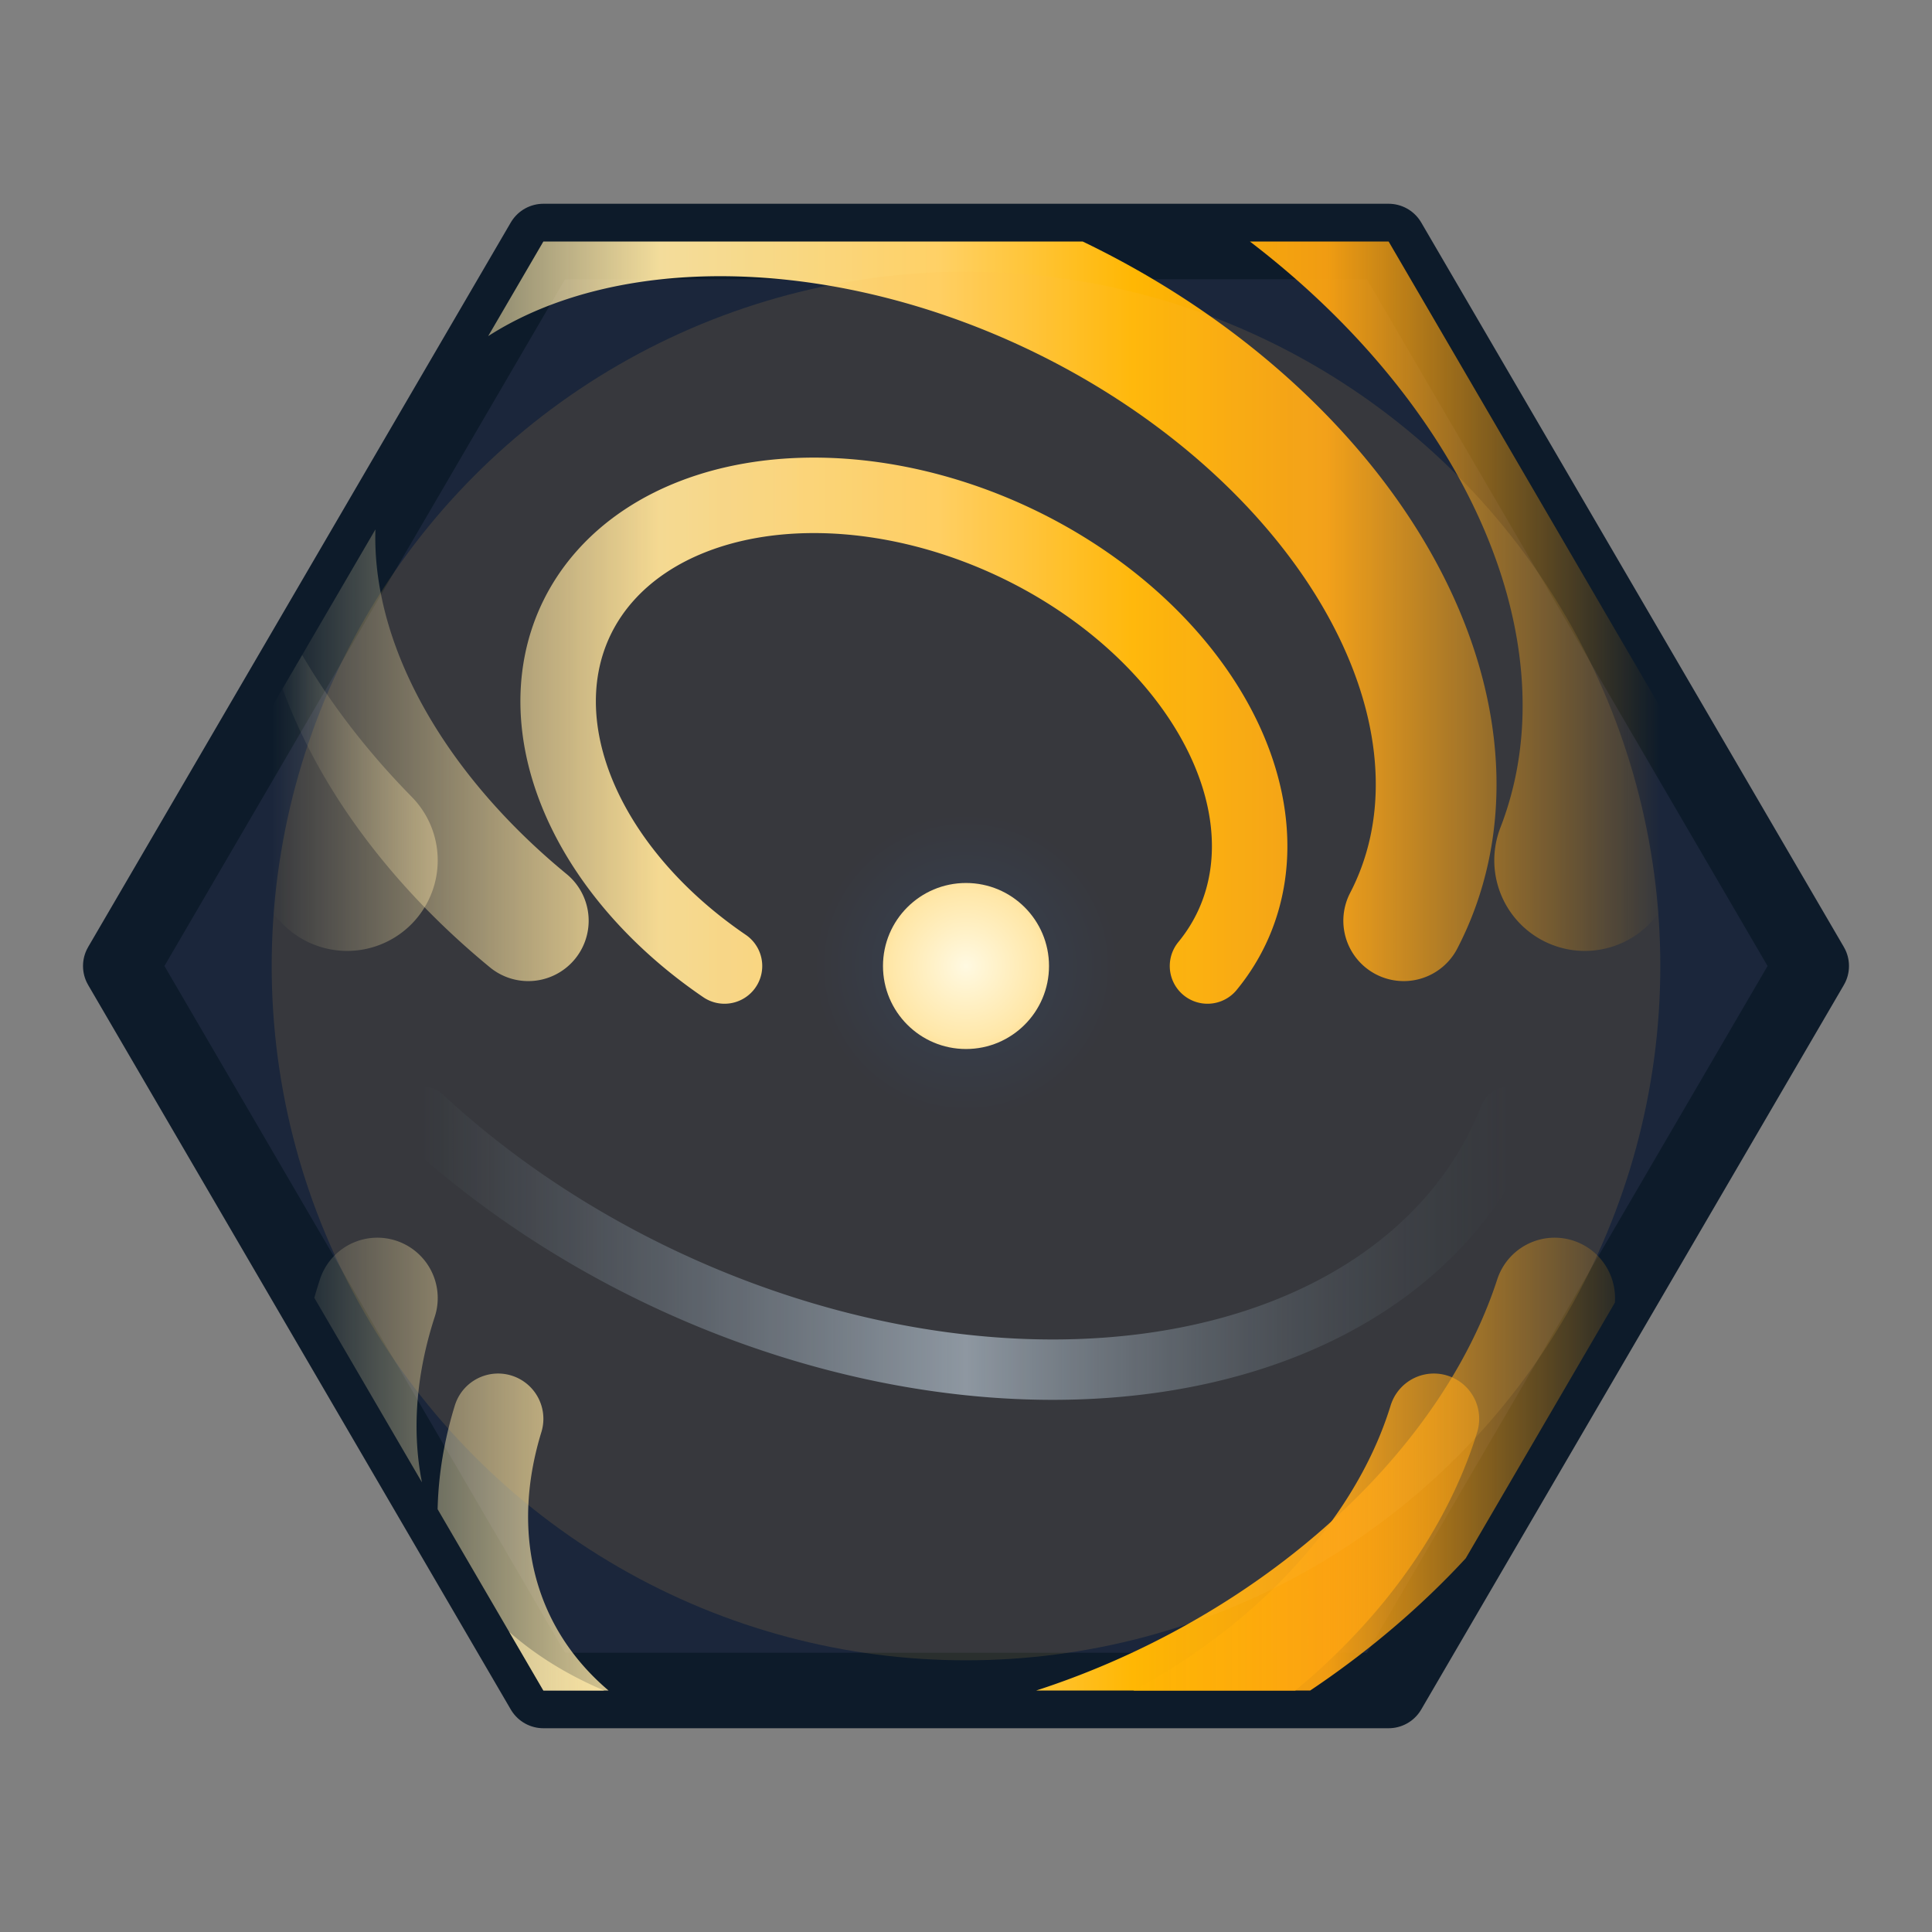<?xml version="1.0" encoding="UTF-8"?>
<svg xmlns="http://www.w3.org/2000/svg" viewBox="0 0 256 256">
  <rect x="0" y="0" width="256" height="256" fill="#808080" stroke="none"/>
  <defs>
    <clipPath id="hexClip">
      <polygon points="72,32 184,32 240,128 184,224 72,224 16,128"/>
    </clipPath>

    <linearGradient id="warmVivid" x1="36" y1="128" x2="220" y2="128" gradientUnits="userSpaceOnUse">
      <stop offset="0"    stop-color="#fff0bf" stop-opacity="0"/>
      <stop offset="0.28" stop-color="#ffe7a1" stop-opacity="0.95"/>
      <stop offset="0.48" stop-color="#ffd166" stop-opacity="1"/>
      <stop offset="0.62" stop-color="#ffb703" stop-opacity="1"/>
      <stop offset="0.76" stop-color="#fca311" stop-opacity="0.95"/>
      <stop offset="1"    stop-color="#fca311" stop-opacity="0"/>
    </linearGradient>

    <linearGradient id="coolFade" x1="56" y1="148" x2="200" y2="148" gradientUnits="userSpaceOnUse">
      <stop offset="0"   stop-color="#7b96b8" stop-opacity="0"/>
      <stop offset="0.5" stop-color="#9fb6d3" stop-opacity="0.75"/>
      <stop offset="1"   stop-color="#3a506b" stop-opacity="0"/>
    </linearGradient>

    <radialGradient id="coreGlow" cx="128" cy="128" r="20" gradientUnits="userSpaceOnUse">
      <stop offset="0" stop-color="#fff9e1"/>
      <stop offset="0.5" stop-color="#ffe7a8"/>
      <stop offset="1" stop-color="#ffbf4d"/>
    </radialGradient>
  </defs>

  <polygon points="72,32 184,32 240,128 184,224 72,224 16,128"
           fill="#1b263b" stroke="#0d1b2a" stroke-width="10" stroke-linejoin="round"/>

  <g clip-path="url(#hexClip)" fill="none" stroke-linecap="round">
    <path d="M46 114 A102 74 25 1 1 210 114" stroke="url(#warmVivid)" stroke-width="24"/>
    <path d="M70 122 A78 54 25 1 1 186 122"  stroke="url(#warmVivid)" stroke-width="16"/>
    <path d="M96 128 A48 34 25 1 1 160 128"  stroke="url(#warmVivid)" stroke-width="10"/>

    <path d="M50 172 A82 58 -25 0 0 206 172" stroke="url(#warmVivid)" stroke-width="16"/>
    <path d="M66 188 A64 46 -25 0 0 190 188"  stroke="url(#warmVivid)" stroke-width="12"/>

    <path d="M56 148 A92 64 25 0 0 200 148" stroke="url(#coolFade)" stroke-width="8"/>

    <circle cx="128" cy="128" r="92" fill="url(#coreGlow)" opacity="0.12"/>
  </g>

  <circle cx="128" cy="128" r="11" fill="url(#coreGlow)"/>
</svg>
